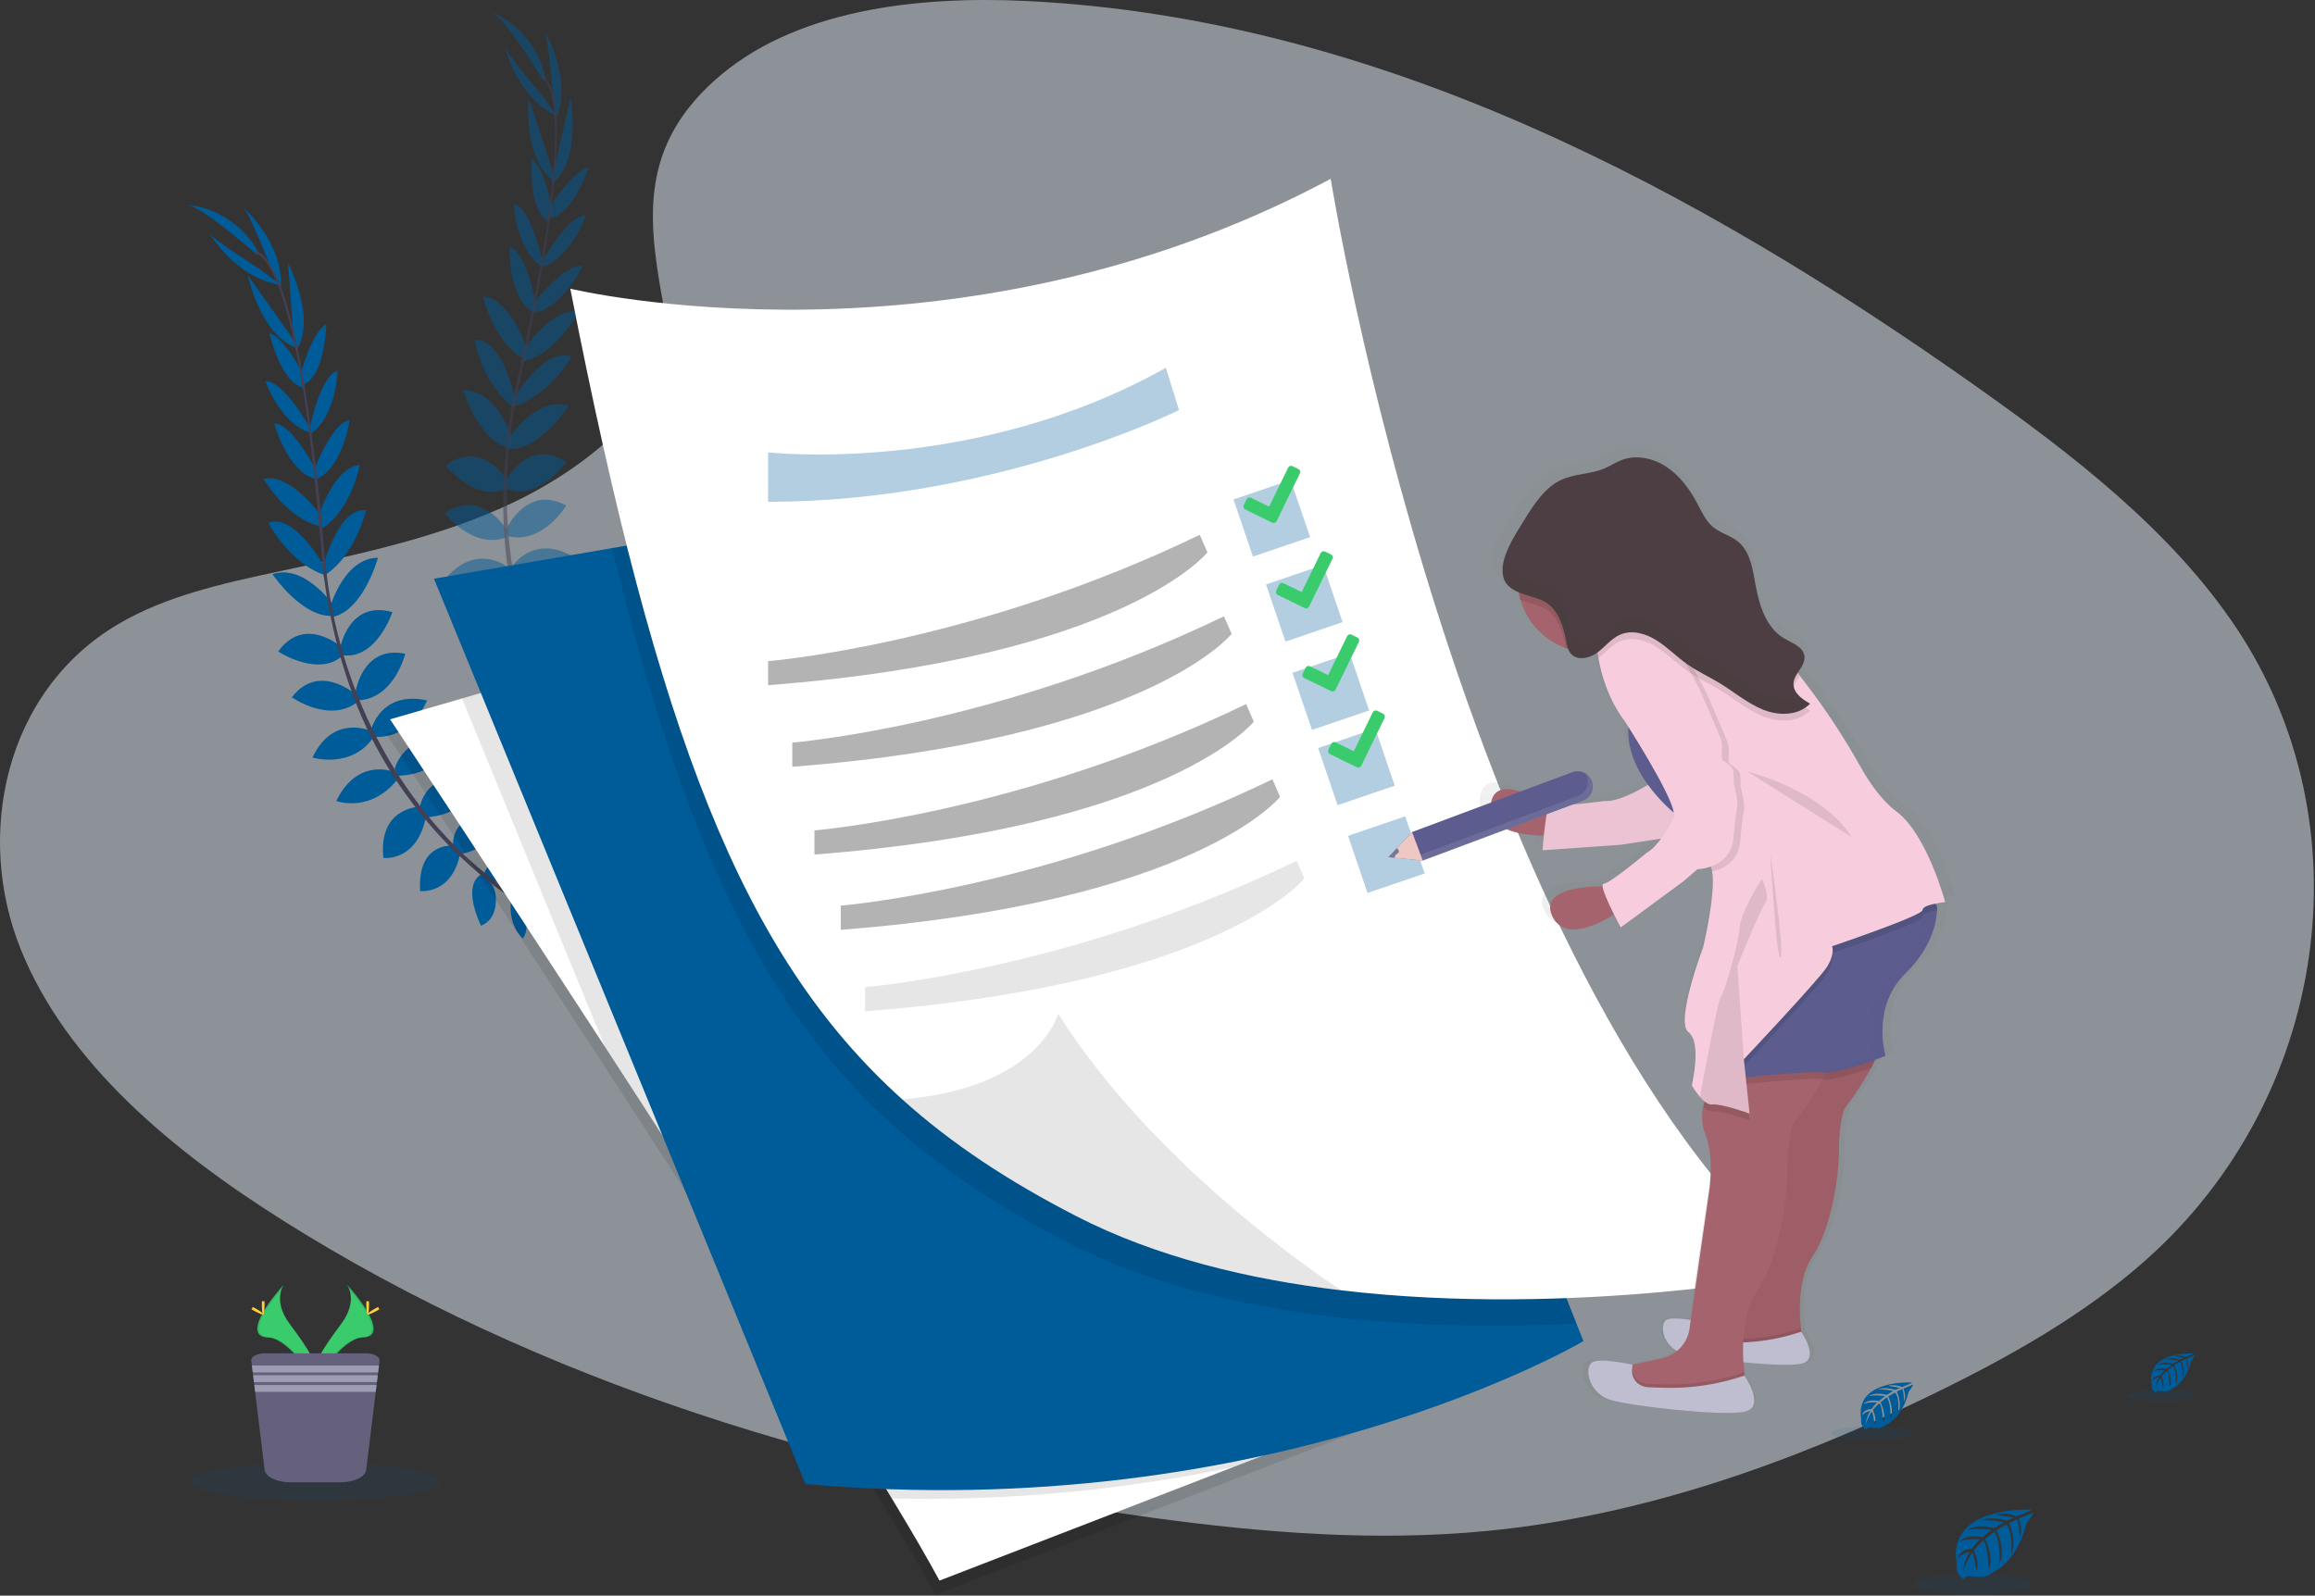 <svg width="1156" height="797" viewBox="0 0 1156 797" fill="none" xmlns="http://www.w3.org/2000/svg">
<rect x="0" y="0" width="1156" height="797" fill="#333333" stroke="none"/>
<g clip-path="url(#clip0)">
<path opacity="0.5" d="M356.76 40.24C395.96 4.93 457.5 -2.26 513.51 0.55C689.44 9.38 848.25 95.14 985.62 192.15C1035.35 227.27 1084.31 265.15 1116.62 313.48C1182.34 411.93 1162.84 548.32 1071.47 629.42C1040.38 657.02 1002.69 678.17 964 696.93C895.21 730.27 821 757.03 742.91 764.65C687.23 770.08 630.91 765.65 575.51 758.09C420.86 736.91 269.06 690.09 141.82 609.95C85.99 574.81 33.39 531.12 10.39 474.24C-12.61 417.36 2.11 345.35 59.09 311.7C82.66 297.78 110.83 291.5 138.42 285.59C179.03 276.91 220.28 268.34 256.93 250.68C294.78 232.44 339.59 197.16 332.1 156.78C324.06 113.49 317.61 75.44 356.76 40.24Z" fill="#E7F2FD"/>
<path d="M256.7 447.81C256.7 447.81 267.07 440.38 277.8 444.97C277.8 444.97 274.8 451.35 261.43 451.27L256.7 447.81Z" fill="#005B99"/>
<path d="M255.41 448.24C255.41 448.24 252.64 460.69 261.08 468.77C261.08 468.77 265.76 463.5 260.44 451.24L255.41 448.24Z" fill="#005B99"/>
<path d="M241.7 436.91C241.7 436.91 242.08 426.4 265.88 428.97C265.88 428.97 266.25 435.73 258.07 439.25C249.89 442.77 245.97 440.24 241.7 436.91Z" fill="#005B99"/>
<path d="M240.23 436.89C240.23 436.89 230.34 440.49 240.12 462.35C240.12 462.35 246.66 460.62 247.49 451.75C248.32 442.88 244.7 439.95 240.23 436.89Z" fill="#005B99"/>
<path d="M226.26 422.54C226.26 422.54 224.26 405.34 248.5 406.18C248.5 406.18 250.81 421.73 230.69 426.52L226.26 422.54Z" fill="#005B99"/>
<path d="M209.53 403.68C209.53 403.68 212.1 384.01 236.53 388.9C236.53 388.9 237.27 405.8 213.69 408.19L209.53 403.68Z" fill="#005B99"/>
<path d="M197.08 383.99C197.08 383.99 201.9 364.7 226.08 369.52C226.08 369.52 221.08 386.87 198.81 387.45L197.08 383.99Z" fill="#005B99"/>
<path d="M185.23 364.76C185.23 364.76 189.9 344.76 213.23 349.84C213.23 349.84 206.23 368.91 186.86 368.07L185.23 364.76Z" fill="#005B99"/>
<path d="M177.36 346.36C177.36 346.36 180.61 322.03 202.36 326.55C202.36 326.55 196.94 348.78 179.06 349.81L177.36 346.36Z" fill="#005B99"/>
<path d="M169.79 324.05C169.79 324.05 173.86 299.5 195.94 305.75C195.94 305.75 188.26 329.1 171.44 327.36L169.79 324.05Z" fill="#005B99"/>
<path d="M164.83 303.24C164.83 303.24 171.83 278.58 188.75 278.59C188.75 278.59 181.6 304.59 166.43 308.07L164.83 303.24Z" fill="#005B99"/>
<path d="M161.41 282.82C161.41 282.82 168.94 253.16 182.76 254.9C182.76 254.9 177.63 277.54 162.07 287.37L161.41 282.82Z" fill="#005B99"/>
<path d="M158.98 258.4C158.98 258.4 166.15 233.66 179.67 232.16C179.67 232.16 175.07 256.41 159.52 264.74L158.98 258.4Z" fill="#005B99"/>
<path d="M156.46 235.68C156.46 235.68 165.64 210.83 174.58 209.93C174.58 209.93 171.11 234.18 157.51 239.66L156.46 235.68Z" fill="#005B99"/>
<path d="M154.53 214.5C154.53 214.5 159.73 187.69 168.59 185.15C168.59 185.15 168.2 206.92 155.5 216.45L154.53 214.5Z" fill="#005B99"/>
<path d="M150.1 186.86C150.1 186.86 155.83 165.44 162.95 161.93C162.95 161.93 162.47 186.93 151.95 191.93L150.1 186.86Z" fill="#005B99"/>
<path d="M146.6 168.72L143.85 131.44C143.85 131.44 158.45 159.1 147.85 175.27L146.6 168.72Z" fill="#005B99"/>
<path d="M134.7 132.02C134.7 132.02 123.91 105.13 121.51 103.7C121.51 103.7 141.31 120.7 140.31 143.48L134.7 132.02Z" fill="#005B99"/>
<path d="M225.6 422.44C225.6 422.44 208.35 420.85 209.8 445.07C209.8 445.07 225.4 447 229.69 426.76L225.6 422.44Z" fill="#005B99"/>
<path d="M208.7 403.06C208.7 403.06 188.88 403.75 191.44 428.5C191.44 428.5 208.19 430.84 212.8 407.59L208.7 403.06Z" fill="#005B99"/>
<path d="M196.95 385.61C196.95 385.61 178.63 377.86 167.95 400.08C167.95 400.08 184.84 406.47 198.67 389.08L196.95 385.61Z" fill="#005B99"/>
<path d="M184.83 364.96C184.83 364.96 166.07 356.68 156.06 378.38C156.06 378.38 175.51 384.25 186.48 368.26L184.83 364.96Z" fill="#005B99"/>
<path d="M177.61 346.87C177.61 346.87 159.23 330.61 145.74 348.29C145.74 348.29 164.39 361.53 178.57 350.61L177.61 346.87Z" fill="#005B99"/>
<path d="M170.77 323.43C170.77 323.43 152.27 306.79 138.92 325.43C138.92 325.43 159.49 338.88 171.55 327.02L170.77 323.43Z" fill="#005B99"/>
<path d="M166.63 302.45C166.63 302.45 152.06 281.35 136.06 286.79C136.06 286.79 151.2 309.15 166.67 307.54L166.63 302.45Z" fill="#005B99"/>
<path d="M161.82 282.67C161.82 282.67 146.91 255.95 134.01 261.18C134.01 261.18 144.79 281.74 162.34 287.23L161.82 282.67Z" fill="#005B99"/>
<path d="M159.87 256.97C159.87 256.97 144.81 236.07 131.58 239.2C131.58 239.2 144.05 260.5 161.49 263.13L159.87 256.97Z" fill="#005B99"/>
<path d="M157.95 235.14C157.95 235.14 146 211.5 137.02 211.63C137.02 211.63 143.23 235.33 157.36 239.21L157.95 235.14Z" fill="#005B99"/>
<path d="M154.95 213.96C154.95 213.96 141.75 190.06 132.53 190.36C132.53 190.36 139.61 210.96 154.62 216.12L154.95 213.96Z" fill="#005B99"/>
<path d="M152.12 188.24C152.12 188.24 142.17 168.42 134.49 166.43C134.49 166.43 140.02 190.83 151.31 193.63L152.12 188.24Z" fill="#005B99"/>
<path d="M145.48 168.06L123.79 137.62C123.79 137.62 130.22 168.24 148.7 173.9L145.48 168.06Z" fill="#005B99"/>
<path d="M130.11 134.71C130.11 134.71 105.7 119.18 104.7 116.55C104.7 116.55 117.7 139.13 140.36 142.33L130.11 134.71Z" fill="#005B99"/>
<path d="M128.4 127.37C128.4 127.37 100.04 102.12 93.06 102.42C93.06 102.42 115.66 102.58 129.06 125.95L128.4 127.37Z" fill="#005B99"/>
<path d="M152 192.24L151 192.41C144.32 152.36 135.91 128.87 127.33 126.25L127.62 125.25C136.7 128.01 145.16 151.16 152 192.24Z" fill="#444053"/>
<path d="M163.25 288.12L161.75 288.3C161.29 284.56 160.89 280.72 160.58 276.9C157.87 243.65 154.47 213.15 150.67 190.33L151.5 189.22C155.31 212.08 159.37 243.48 162.09 276.78C162.4 280.58 162.79 284.39 163.25 288.12Z" fill="#444053"/>
<path d="M285.53 465.89C285.26 465.78 258.3 454.96 229.7 427.78C212.951 411.871 198.83 393.409 187.86 373.08C174.15 347.67 165.18 316.13 161.39 285.31L162.99 285.99C171.49 355.17 204.91 401.41 230.99 426.26C259.31 453.2 285.99 463.91 286.24 464.01L285.53 465.89Z" fill="#444053"/>
<g opacity="0.7">
<path opacity="0.7" d="M298.54 384.45C298.54 384.45 310.65 380.45 319.54 388.02C319.54 388.02 314.77 393.22 302.03 389.16L298.54 384.45Z" fill="#005B99"/>
<path opacity="0.7" d="M297.18 384.47C297.18 384.47 290.84 395.54 296.49 405.75C296.49 405.75 302.49 402.12 301.1 388.83L297.18 384.47Z" fill="#005B99"/>
<path opacity="0.7" d="M287.45 369.58C287.45 369.58 290.95 359.66 312.9 369.19C312.9 369.19 311.25 375.76 302.38 376.68C293.51 377.6 290.55 374.01 287.45 369.58Z" fill="#005B99"/>
<path opacity="0.7" d="M286.06 369.13C286.06 369.13 275.56 369.63 278.38 393.4C278.38 393.4 285.15 393.7 288.58 385.47C292.01 377.24 289.42 373.37 286.06 369.13Z" fill="#005B99"/>
<path opacity="0.7" d="M277 351.24C277 351.24 280.19 334.24 303.09 342.24C303.09 342.24 300.68 357.77 280.04 356.36L277 351.24Z" fill="#005B99"/>
<path opacity="0.7" d="M266.64 328.24C266.64 328.24 274.94 310.24 296.78 322.16C296.78 322.16 292.46 338.51 269.23 333.78L266.64 328.24Z" fill="#005B99"/>
<path opacity="0.7" d="M260.6 305.79C260.6 305.79 270.95 288.79 292.6 300.6C292.6 300.6 282.6 315.66 261.23 309.6L260.6 305.79Z" fill="#005B99"/>
<path opacity="0.7" d="M255.01 283.9C255.01 283.9 265.41 266.22 286.2 277.99C286.2 277.99 273.85 294.11 255.61 287.55L255.01 283.9Z" fill="#005B99"/>
<path opacity="0.7" d="M252.97 263.99C252.97 263.99 263.31 241.73 282.75 252.53C282.75 252.53 270.96 272.13 253.59 267.8L252.97 263.99Z" fill="#005B99"/>
<path opacity="0.7" d="M252.39 240.44C252.39 240.44 263.58 218.21 282.79 230.75C282.79 230.75 268.52 250.75 252.98 244.09L252.39 240.44Z" fill="#005B99"/>
<path opacity="0.7" d="M253.86 219.07C253.86 219.07 267.86 197.61 284.02 202.65C284.02 202.65 269.45 225.38 253.94 224.16L253.86 219.07Z" fill="#005B99"/>
<path opacity="0.7" d="M256.7 198.58C256.7 198.58 272.7 172.51 285.39 178.28C285.39 178.28 273.75 198.37 255.98 203.12L256.7 198.58Z" fill="#005B99"/>
<path opacity="0.7" d="M261.59 174.55C261.59 174.55 275.81 153.06 289.15 155.65C289.15 155.65 277.55 177.44 260.23 180.76L261.59 174.55Z" fill="#005B99"/>
<path opacity="0.7" d="M265.96 152.1C265.96 152.1 282.11 131.1 290.91 132.92C290.91 132.92 280.38 155.04 265.77 156.21L265.96 152.1Z" fill="#005B99"/>
<path opacity="0.7" d="M270.41 131.31C270.41 131.31 283.35 107.31 292.57 107.47C292.57 107.47 285.71 128.14 270.76 133.47L270.41 131.31Z" fill="#005B99"/>
<path opacity="0.7" d="M274.4 103.6C274.4 103.6 286.25 84.86 294.09 83.6C294.09 83.6 286.19 107.34 274.67 109.01L274.4 103.6Z" fill="#005B99"/>
<path opacity="0.7" d="M276.46 85.24L284.93 48.82C284.93 48.82 290.64 79.57 275.7 91.82L276.46 85.24Z" fill="#005B99"/>
<path opacity="0.7" d="M276.04 46.67C276.04 46.67 273.73 17.79 271.87 15.67C271.87 15.67 285.73 37.75 277.99 59.25L276.04 46.67Z" fill="#005B99"/>
<path opacity="0.7" d="M276.39 350.97C276.39 350.97 260.39 344.33 254.58 367.89C254.58 367.89 268.89 374.37 279.01 356.32L276.39 350.97Z" fill="#005B99"/>
<path opacity="0.7" d="M266.02 327.44C266.02 327.44 246.89 322.21 241.97 346.6C241.97 346.6 257.27 353.82 268.59 332.99L266.02 327.44Z" fill="#005B99"/>
<path opacity="0.7" d="M260 307.29C260 307.29 244.82 294.44 228 312.48C228 312.48 242.22 323.61 260.61 311.1L260 307.29Z" fill="#005B99"/>
<path opacity="0.7" d="M254.58 283.97C254.58 283.97 239.12 270.49 223.12 288.22C223.12 288.22 239.94 299.62 255.17 287.62L254.58 283.97Z" fill="#005B99"/>
<path opacity="0.7" d="M253.07 264.56C253.07 264.56 240.35 243.56 222.21 256.42C222.21 256.42 236.08 274.62 252.87 268.42L253.07 264.56Z" fill="#005B99"/>
<path opacity="0.7" d="M253.51 240.14C253.51 240.14 240.79 218.75 222.51 232.59C222.51 232.59 238.15 251.59 253.18 243.82L253.51 240.14Z" fill="#005B99"/>
<path opacity="0.7" d="M255.79 218.87C255.79 218.87 248.16 194.4 231.27 194.87C231.27 194.87 239.07 220.73 254.32 223.79L255.79 218.87Z" fill="#005B99"/>
<path opacity="0.7" d="M257.08 198.56C257.08 198.56 250.8 168.61 236.93 169.77C236.93 169.77 241.11 192.61 256.23 203.08L257.08 198.56Z" fill="#005B99"/>
<path opacity="0.7" d="M262.88 173.45C262.88 173.45 254.72 149.01 241.15 148.06C241.15 148.06 246.72 172.11 262.59 179.81L262.88 173.45Z" fill="#005B99"/>
<path opacity="0.7" d="M267.54 152.03C267.54 152.03 263.16 125.91 254.54 123.36C254.54 123.36 253.43 147.83 265.76 155.75L267.54 152.03Z" fill="#005B99"/>
<path opacity="0.7" d="M270.97 130.92C270.97 130.92 265.48 104.17 256.59 101.72C256.59 101.72 257.22 123.49 270.02 132.88L270.97 130.92Z" fill="#005B99"/>
<path opacity="0.7" d="M275.91 105.56C275.91 105.56 272.31 83.68 265.57 79.49C265.57 79.49 263.57 104.43 273.57 110.49L275.91 105.56Z" fill="#005B99"/>
<path opacity="0.7" d="M275.59 84.24L263.93 48.72C263.93 48.72 260.93 79.86 276.93 90.77L275.59 84.24Z" fill="#005B99"/>
<path opacity="0.7" d="M270.84 47.87C270.84 47.87 252.11 25.76 251.97 22.97C251.97 22.97 257.7 48.4 278.34 58.19L270.84 47.87Z" fill="#005B99"/>
<path opacity="0.7" d="M271.39 40.36C271.39 40.36 251.82 7.81 245.07 6.01C245.07 6.01 266.59 12.9 272.39 39.17L271.39 40.36Z" fill="#005B99"/>
<path opacity="0.7" d="M274.63 109.24L273.63 109.1C279.16 68.89 278.13 43.95 270.71 38.9L271.28 38.07C279.15 43.44 280.3 68.05 274.63 109.24Z" fill="#444053"/>
<path opacity="0.7" d="M256.83 204.24L255.34 203.97C256.02 200.26 256.78 196.48 257.62 192.73C264.93 160.18 270.76 130.06 273.91 107.14L275.04 106.32C271.88 129.32 266.41 160.47 259.1 193.07C258.26 196.74 257.5 200.5 256.83 204.24Z" fill="#444053"/>
<path opacity="0.7" d="M320.7 410.29C320.48 410.11 297.96 391.76 278.7 357.29C267.444 337.12 259.458 315.292 255.04 292.62C249.51 264.28 250.32 231.5 255.88 200.95L257.2 202.07C244.75 270.65 262.9 324.75 280.44 356.24C299.44 390.38 321.72 408.54 321.95 408.72L320.7 410.29Z" fill="#444053"/>
</g>
<path d="M1014.35 754.11C1014.35 754.11 972.07 751.56 977.06 781.19C977.06 781.19 976.06 786.42 980.81 788.8C980.81 788.8 980.89 786.6 985.15 787.35C986.666 787.605 988.207 787.679 989.74 787.57C991.815 787.425 993.787 786.611 995.36 785.25C995.36 785.25 1007.24 780.34 1011.86 760.92C1011.86 760.92 1015.28 756.68 1015.15 755.59L1008.01 758.59C1008.01 758.59 1010.45 763.74 1008.53 768.01C1008.53 768.01 1008.3 758.78 1006.93 759.01C1006.65 759.06 1003.22 760.8 1003.22 760.8C1003.22 760.8 1007.42 769.8 1004.22 776.28C1004.22 776.28 1005.42 765.23 1001.88 761.44L996.88 764.38C996.88 764.38 1001.78 773.64 998.46 781.19C998.46 781.19 999.31 769.6 995.82 765.09L991.27 768.64C991.27 768.64 995.88 777.77 993.07 784.03C993.07 784.03 992.7 770.54 990.29 769.52C990.29 769.52 986.29 773.03 985.7 774.52C985.7 774.52 988.85 781.14 986.9 784.64C986.9 784.64 985.7 775.64 984.71 775.64C984.71 775.64 980.71 781.59 980.33 785.64C980.33 785.64 980.5 779.57 983.75 775.04C981.463 775.47 979.352 776.562 977.68 778.18C977.68 778.18 978.3 773.97 984.68 773.6C984.68 773.6 987.96 769.09 988.84 768.81C988.84 768.81 982.43 768.28 978.55 770C978.55 770 981.97 766 990.01 767.83L994.5 764.16C994.5 764.16 986.07 763.01 982.5 764.28C982.5 764.28 986.61 760.77 995.71 763.33L1000.6 760.41C1000.6 760.41 993.42 758.86 989.14 759.41C989.14 759.41 993.66 756.97 1002.04 759.61L1005.54 758.04C1005.54 758.04 1000.27 757.04 998.73 756.84C997.19 756.64 997.11 756.25 997.11 756.25C1000.44 755.694 1003.86 756.075 1006.99 757.35C1006.99 757.35 1014.48 754.58 1014.35 754.11Z" fill="#005B99"/>
<path opacity="0.1" d="M985.23 796.44C1001.75 796.44 1015.15 794.175 1015.15 791.38C1015.15 788.585 1001.75 786.32 985.23 786.32C968.706 786.32 955.31 788.585 955.31 791.38C955.31 794.175 968.706 796.44 985.23 796.44Z" fill="#005B99"/>
<path d="M1095.45 676.04C1095.45 676.04 1071.62 674.61 1074.45 691.31C1074.3 692.156 1074.43 693.027 1074.81 693.797C1075.19 694.568 1075.8 695.199 1076.56 695.6C1076.56 695.6 1076.61 694.36 1079.01 694.78C1079.86 694.929 1080.73 694.973 1081.6 694.91C1082.77 694.831 1083.88 694.371 1084.76 693.6C1084.76 693.6 1091.46 690.83 1094.07 679.88C1094.07 679.88 1096 677.49 1095.92 676.88L1091.92 678.6C1091.92 678.6 1093.29 681.5 1092.21 683.91C1092.21 683.91 1092.08 678.7 1091.31 678.83C1091.15 678.83 1089.22 679.83 1089.22 679.83C1089.22 679.83 1091.58 684.89 1089.8 688.56C1089.8 688.56 1090.48 682.33 1088.48 680.2L1085.65 681.85C1085.65 681.85 1088.41 687.07 1086.54 691.33C1086.54 691.33 1087.02 684.8 1085.05 682.25L1082.49 684.25C1082.49 684.25 1085.08 689.4 1083.49 692.93C1083.49 692.93 1083.28 685.33 1081.92 684.75C1080.95 685.574 1080.08 686.51 1079.33 687.54C1079.33 687.54 1081.11 691.28 1080.01 693.25C1080.01 693.25 1079.33 688.18 1078.78 688.16C1078.78 688.16 1076.54 691.52 1076.31 693.82C1076.42 691.686 1077.08 689.617 1078.24 687.82C1076.95 688.063 1075.76 688.678 1074.81 689.59C1074.81 689.59 1075.16 687.22 1078.81 687.01C1078.81 687.01 1080.66 684.46 1081.15 684.31C1081.15 684.31 1077.54 684.01 1075.35 684.98C1075.35 684.98 1077.28 682.74 1081.81 683.75L1084.35 681.69C1084.35 681.69 1079.59 681.04 1077.58 681.76C1077.58 681.76 1079.9 679.76 1085.03 681.22L1087.79 679.57C1085.67 679.105 1083.49 678.917 1081.32 679.01C1081.32 679.01 1083.87 677.64 1088.59 679.13L1090.59 678.24C1090.59 678.24 1087.59 677.66 1086.75 677.57C1085.91 677.48 1085.83 677.23 1085.83 677.23C1087.71 676.917 1089.64 677.132 1091.41 677.85C1091.41 677.85 1095.52 676.31 1095.45 676.04Z" fill="#005B99"/>
<path opacity="0.1" d="M1079.04 699.91C1088.36 699.91 1095.91 698.634 1095.91 697.06C1095.91 695.486 1088.36 694.21 1079.04 694.21C1069.72 694.21 1062.17 695.486 1062.17 697.06C1062.17 698.634 1069.72 699.91 1079.04 699.91Z" fill="#005B99"/>
<path d="M954.76 690.54C954.76 690.54 925.98 688.8 929.38 708.97C929.203 709.992 929.355 711.044 929.813 711.974C930.271 712.905 931.012 713.667 931.93 714.15C931.93 714.15 931.93 712.66 934.88 713.15C935.914 713.323 936.964 713.376 938.01 713.31C939.42 713.207 940.759 712.653 941.83 711.73C941.83 711.73 949.92 708.39 953.07 695.16C953.07 695.16 955.4 692.28 955.3 691.54L950.45 693.61C950.45 693.61 952.11 697.12 950.8 700.03C950.8 700.03 950.65 693.74 949.71 693.89C949.52 693.89 947.19 695.1 947.19 695.1C947.19 695.1 950.04 701.21 947.89 705.64C947.89 705.64 948.71 698.12 946.3 695.54L942.88 697.54C942.88 697.54 946.21 703.84 943.95 708.99C943.95 708.99 944.53 701.1 942.16 697.99L939.06 700.4C939.06 700.4 942.2 706.61 940.29 710.88C940.29 710.88 940.04 701.7 938.39 701C938.39 701 935.68 703.39 935.27 704.37C935.27 704.37 937.41 708.88 936.08 711.26C936.08 711.26 935.27 705.15 934.6 705.12C934.6 705.12 931.9 709.17 931.6 711.95C931.735 709.382 932.538 706.893 933.93 704.73C932.374 705.026 930.939 705.77 929.8 706.87C929.8 706.87 930.22 704 934.6 703.75C934.6 703.75 936.83 700.68 937.43 700.49C937.43 700.49 933.07 700.13 930.43 701.3C930.43 701.3 932.75 698.59 938.22 699.82L941.28 697.33C941.28 697.33 935.55 696.54 933.11 697.41C933.11 697.41 935.91 695.02 942.11 696.76L945.44 694.76C945.44 694.76 940.55 693.7 937.63 694.08C937.63 694.08 940.71 692.43 946.41 694.22L948.8 693.24C948.8 693.24 945.22 692.54 944.17 692.43C943.12 692.32 943.07 692.03 943.07 692.03C945.34 691.652 947.669 691.912 949.8 692.78C949.8 692.78 954.85 690.86 954.76 690.54Z" fill="#005B99"/>
<path opacity="0.1" d="M934.94 719.35C946.19 719.35 955.31 717.81 955.31 715.91C955.31 714.01 946.19 712.47 934.94 712.47C923.69 712.47 914.57 714.01 914.57 715.91C914.57 717.81 923.69 719.35 934.94 719.35Z" fill="#005B99"/>
<path opacity="0.1" d="M714.07 701L613.76 739.81L467.14 796.48C461.61 786.21 453.45 772.16 443.35 755.48C408.63 697.93 351.17 608.42 300.03 529.76C242.39 441.13 192.79 366.29 192.79 366.29L228.7 355.88L522.02 270.81L714.07 701Z" fill="black"/>
<path d="M716.07 694L615.76 732.81L469.14 789.48C463.61 779.21 455.45 765.16 445.35 748.48C410.63 690.93 353.17 601.42 302.03 522.76C244.39 434.13 194.79 359.29 194.79 359.29L230.7 348.88L524.02 263.81L716.07 694Z" fill="white"/>
<path opacity="0.1" d="M716.07 694L615.76 732.81C559.735 744.48 502.564 749.737 445.35 748.48C410.63 690.93 353.17 601.42 302.03 522.76L230.7 348.88L524.02 263.81L716.07 694Z" fill="black"/>
<path d="M790.7 669.86C790.7 669.86 634.86 762.04 402.2 741.24L216.7 289.05L305.59 273.78L612.87 221.01L787.22 661.12L790.7 669.86Z" fill="#005B99"/>
<path opacity="0.1" d="M787.22 661.12C750.52 662.92 708.08 662.75 665.36 657.66C619.14 652.24 572.7 641.02 532.8 620.48C499.48 603.31 470.99 584.66 446.14 562.27C381.53 504.15 341.54 421.01 305.63 273.78L612.91 221.01L787.22 661.12Z" fill="black"/>
<path d="M901.53 635.84C901.53 635.84 786.61 658.36 669.75 644.49C623.53 639.04 577.04 627.85 537.19 607.31C503.87 590.14 475.38 571.49 450.53 549.1C370.53 477.1 328.32 366.88 284.78 144.19C284.78 144.19 475.78 190.28 664.49 89.32C664.49 89.32 728.14 486.59 901.53 635.84Z" fill="white"/>
<path opacity="0.1" d="M669.75 644.49C623.53 639.04 577.04 627.85 537.19 607.31C503.87 590.14 475.38 571.49 450.53 549.1C518.62 543.57 528.41 506.34 528.41 506.34C578.89 586.46 669.75 644.49 669.75 644.49Z" fill="black"/>
<path opacity="0.3" d="M383.55 225.95C383.55 225.95 486.15 237.66 582.18 183.7L588.76 204.83C588.76 204.83 496.89 250.64 383.55 250.64V225.95Z" fill="#005B99"/>
<path opacity="0.3" d="M383.55 330.24C383.55 330.24 485.55 322.01 599.1 267.13L602.94 275.91C602.94 275.91 561.15 328.5 383.55 342.24V330.24Z" fill="black"/>
<path opacity="0.3" d="M395.64 370.92C395.64 370.92 497.64 362.69 611.19 307.82L615.03 316.6C615.03 316.6 573.25 369.24 395.64 382.99V370.92Z" fill="black"/>
<path opacity="0.3" d="M406.7 414.77C406.7 414.77 508.7 406.54 622.25 351.67L626.09 360.45C626.09 360.45 584.25 413.06 406.7 426.84V414.77Z" fill="black"/>
<path opacity="0.3" d="M419.83 452.35C419.83 452.35 521.83 444.12 635.38 389.25L639.22 398.03C639.22 398.03 597.44 450.65 419.83 464.43V452.35Z" fill="black"/>
<path opacity="0.1" d="M431.93 493.07C431.93 493.07 533.93 484.84 647.48 429.97L651.32 438.75C651.32 438.75 609.53 491.37 431.93 505.14V493.07Z" fill="black"/>
<path opacity="0.3" d="M644.49 239.746L615.949 249.463L625.665 278.004L654.207 268.288L644.49 239.746Z" fill="#005B99"/>
<path opacity="0.3" d="M660.727 282.207L632.186 291.924L641.902 320.465L670.444 310.749L660.727 282.207Z" fill="#005B99"/>
<path opacity="0.3" d="M686.757 363.907L658.216 373.623L667.932 402.165L696.473 392.448L686.757 363.907Z" fill="#005B99"/>
<path opacity="0.3" d="M701.692 407.756L673.15 417.472L682.867 446.014L711.408 436.297L701.692 407.756Z" fill="#005B99"/>
<path opacity="0.3" d="M673.966 326.317L645.425 336.034L655.141 364.575L683.682 354.859L673.966 326.317Z" fill="#005B99"/>
<path d="M972.4 449.57L971.33 448.57C974.09 448.01 976.69 447.76 976.69 447.76C976.69 447.76 967.22 413.5 951.25 402.07C943.35 396.42 936.77 387.01 932.12 378.94C923.644 364.348 914.122 350.388 903.63 337.17L900.75 333.54L899.51 331.96C901.24 329.34 903.36 326.85 903.12 323.81C903.115 323.79 903.115 323.77 903.12 323.75C903.13 323.59 903.13 323.43 903.12 323.27C903.091 322.894 903.024 322.522 902.92 322.16L902.81 322.33C901.46 318.41 896.27 316.68 892.42 314.52C883.42 309.45 879.57 298.37 877.65 288.07C876.15 280.07 874.91 271.07 868.65 265.92C864.65 262.61 859.21 261.52 855.18 258.23C851.36 255.11 849.23 250.38 846.83 246.03C842.83 238.78 837.55 232.03 830.58 227.7C823.61 223.37 814.76 221.7 807.11 224.6C804.18 225.72 801.52 227.46 798.62 228.67C791.42 231.67 783.17 231.27 776.04 234.44C767.26 238.34 761.55 246.96 756.33 255.14C753.63 259.37 749.39 265.56 746.98 271.79C746.98 271.57 746.98 271.36 746.98 271.14C745.824 273.885 745.193 276.822 745.12 279.8C745.073 281.067 745.211 282.333 745.53 283.56C746.61 287.56 749.83 289.77 753.65 291.31C753.871 292.582 754.165 293.841 754.53 295.08C756.259 300.77 759.334 305.959 763.494 310.208C767.655 314.458 772.778 317.641 778.43 319.49C778.76 319.61 779.1 319.69 779.43 319.79C779.708 320.582 780.11 321.324 780.62 321.99C783.81 325.99 790.21 324.85 794.37 321.94C794.54 321.83 794.7 321.69 794.86 321.57C794.888 322.136 794.948 322.701 795.04 323.26C795.13 323.74 795.2 324.26 795.3 324.69C799.05 344.9 808.65 355.81 808.65 355.81C808.65 355.81 809.54 357.15 810.99 359.37C810.23 370.52 815.32 380.68 821.2 388.53C816.13 391.46 805.2 397.2 798.44 396.72C798.44 396.72 773.6 399.93 770.72 398.32C770.32 398.1 769.94 398.4 769.58 399.08C762.74 394.91 740.87 382.89 739 398.32C737.31 412.32 757.24 414.11 766.73 414.18C766.3 418.28 766.06 421.56 766.06 421.56L806.87 418.77L828.12 415.64C825.77 418.75 823.12 421.52 820.53 422.87C820.53 422.87 801.32 438.42 798 438.56C797.53 438.56 797.38 439.03 797.45 439.78C789.37 439.78 764.24 440.95 771.21 454.95C777.54 467.64 795.36 458.86 803.42 454.01C805.32 457.7 806.94 460.59 806.94 460.59L839.87 437.14L847 431.14C849.417 431.024 851.804 430.562 854.09 429.77C854.09 429.86 854.16 429.95 854.19 430.03C854.445 430.766 854.635 431.522 854.76 432.29C856.76 443.78 850.04 470.58 850.04 470.58C850.04 470.58 835.26 508.27 842.36 513.41C849.46 518.55 844.21 540.24 844.21 540.24C845.449 542.325 846.875 544.293 848.47 546.12C849.222 546.988 850.056 547.782 850.96 548.49C850.63 549.389 850.356 550.307 850.14 551.24C849.055 555.861 849.465 560.707 851.31 565.08C856.19 576.92 853.22 594.08 853.22 594.08L843.64 658.8C839.04 658.1 833.1 657.52 830.89 658.8C827.5 660.71 828.61 670.34 836.48 674.48C834.091 676.309 831.324 677.584 828.38 678.21C821.38 679.81 816.46 680.83 813.22 681.45C813.01 681.45 796.42 677.79 792.16 680.21C787.9 682.63 789.95 696.05 802.07 699.34C813.93 702.55 858.16 707.26 870.9 705.34L871.71 705.2C882.54 703.06 873.03 688.83 871.83 687.1C871.75 686.52 871.68 685.91 871.6 685.25C871.43 683.77 871.28 682.07 871.17 680.25C883.25 681.36 895.17 681.9 900.64 681.08C900.9 681.08 901.14 681 901.36 680.95C910.95 679.05 902.55 666.47 901.47 664.95C901.423 664.563 901.373 664.153 901.32 663.72V663.61C901.32 663.32 901.25 663.01 901.22 662.71C901.19 662.41 901.22 662.2 901.14 661.93C901.06 661.66 901.14 661.45 901.07 661.2C901.03 660.707 900.99 660.197 900.95 659.67C900.95 659.46 900.95 659.24 900.95 659.02C900.95 658.62 900.9 658.22 900.88 657.81C900.88 657.59 900.88 657.37 900.88 657.14C900.88 656.54 900.88 655.92 900.82 655.3C900.82 655.13 900.82 654.96 900.82 654.79C900.82 654.29 900.82 653.79 900.82 653.27C900.82 653.03 900.82 652.79 900.82 652.54C900.82 652.01 900.82 651.48 900.82 650.94C900.82 650.76 900.82 650.59 900.82 650.41C900.82 649.74 900.88 649.05 900.92 648.36L900.98 647.62C900.98 647.11 901.06 646.62 901.11 646.1C901.11 645.85 901.11 645.6 901.19 645.35C901.27 644.65 901.36 643.95 901.46 643.24C901.46 643.03 901.53 642.82 901.56 642.61C901.65 642.08 901.74 641.54 901.84 641C901.84 640.74 901.94 640.47 902 640.2C902.12 639.62 902.25 639.04 902.39 638.46C902.39 638.3 902.46 638.14 902.5 637.98C902.68 637.28 902.88 636.59 903.09 635.9C903.16 635.66 903.24 635.42 903.32 635.18C903.49 634.66 903.67 634.18 903.86 633.64L904.1 633C904.37 632.32 904.66 631.65 904.96 631C905.04 630.83 905.13 630.66 905.22 630.49C905.47 629.97 905.74 629.49 906.02 628.95L906.36 628.36C906.74 627.72 907.13 627.08 907.56 626.47C918.56 610.79 921.46 580.55 921.19 573.97C920.92 567.39 922.5 553.74 924.47 551.72C925.79 550.37 933.47 539.72 938.06 531.62C938.89 530.14 939.61 528.75 940.18 527.51C943.44 526.38 945.6 525.51 945.6 525.51C944.451 521.312 943.899 516.972 943.96 512.62C944.04 504.11 946.38 492.9 956.04 483.8C970.3 470.36 972.29 457.04 972.48 451.92C972.48 451.56 972.48 451.24 972.48 450.97C972.45 450.03 972.4 449.57 972.4 449.57Z" fill="url(#paint0_linear)"/>
<path d="M934.4 533.44C930.53 540.355 926.186 546.994 921.4 553.31C919.52 555.31 918.01 568.82 918.27 575.31C918.53 581.8 915.78 611.72 905.27 627.22C894.76 642.72 900.16 669.51 900.16 669.51L883.39 675.39H863.24L849.36 671.24L845.7 661.14C845.7 661.14 850.58 660.39 862.7 657.51C866.062 656.825 869.108 655.061 871.373 652.484C873.639 649.908 875.001 646.662 875.25 643.24L883.76 583.81C883.76 583.81 886.27 568.81 882.13 558.43C880.964 555.509 880.48 552.359 880.716 549.223C880.952 546.086 881.9 543.044 883.49 540.33L883.76 539.91C883.76 539.91 896.89 529.54 910.27 523.05C922.12 517.33 934.14 514.61 937.55 524.76C937.99 526.07 936.55 529.44 934.4 533.44Z" fill="#A5636D"/>
<path opacity="0.05" d="M934.4 533.44C930.53 540.355 926.186 546.994 921.4 553.31C919.52 555.31 918.01 568.82 918.27 575.31C918.53 581.8 915.78 611.72 905.27 627.22C897.87 638.15 898.36 654.67 899.27 663.48C899.66 667.17 900.14 669.48 900.14 669.48L883.37 675.36H863.24L849.36 671.24L845.7 661.14C845.7 661.14 846.92 660.95 849.7 660.41C852.48 659.87 856.7 658.95 862.76 657.51C866.111 656.814 869.143 655.044 871.397 652.469C873.651 649.894 875.004 646.653 875.25 643.24L883.76 583.81C883.76 583.81 886.27 568.81 882.13 558.43C880.964 555.509 880.48 552.359 880.716 549.223C880.952 546.086 881.9 543.044 883.49 540.33L883.76 539.91C883.76 539.91 896.89 529.54 910.27 523.05C922.12 517.33 934.14 514.61 937.55 524.76C937.99 526.07 936.55 529.44 934.4 533.44Z" fill="black"/>
<path opacity="0.1" d="M900.16 669.52L883.39 675.4H863.24L849.36 671.24L845.7 661.14C845.7 661.14 846.92 660.95 849.7 660.41C849.504 662.245 849.986 664.089 851.057 665.592C852.127 667.096 853.712 668.155 855.51 668.57L863.39 668.84C864.5 668.84 865.62 668.9 866.72 668.9C877.804 668.906 888.813 667.078 899.3 663.49C899.7 667.18 900.16 669.52 900.16 669.52Z" fill="black"/>
<path d="M863.38 670.54L855.49 670.27C855.49 670.27 848.13 668.71 849.93 660.36C849.93 660.36 835.73 657.14 832.1 659.27C828.47 661.4 830.22 673.15 840.48 676.03C850.48 678.84 887.94 682.97 898.71 681.28L899.4 681.16C909.16 679.16 899.4 665.16 899.4 665.16C887.819 669.124 875.614 670.947 863.38 670.54Z" fill="#BEBED0"/>
<path d="M911.97 535.74C911.44 536.8 910.87 537.9 910.22 539.05C905.27 548.05 897.33 559.38 895.94 560.85C893.82 563.11 892.13 578.35 892.4 585.71C892.67 593.07 889.59 626.79 877.73 644.29C871.66 653.29 870.29 665.54 870.39 675.4C870.42 678.741 870.617 682.079 870.98 685.4C871.42 689.47 871.98 692.01 871.98 692.01L853.06 698.64H830.29L814.62 693.98L810.52 682.54C810.52 682.54 811.89 682.32 814.97 681.71C818.05 681.1 822.85 680.08 829.71 678.46C833.495 677.677 836.922 675.682 839.472 672.777C842.021 669.872 843.555 666.215 843.84 662.36L853.43 595.29C853.43 595.29 856.26 578.34 851.6 566.64C849.841 562.297 849.45 557.521 850.48 552.95C851.038 550.382 852.054 547.937 853.48 545.73C853.48 545.73 857.14 542.85 862.66 539.04C865.1 537.36 867.93 535.5 870.97 533.62C884.33 525.35 901.9 516.91 910.32 523.06C912.177 524.461 913.537 526.42 914.2 528.65C914.54 529.81 913.59 532.44 911.97 535.74Z" fill="#A5636D"/>
<path opacity="0.1" d="M871.93 692.02L853.01 698.65H830.29L814.62 693.99L810.52 682.55C810.52 682.55 811.89 682.33 814.97 681.72C814.773 683.075 814.913 684.459 815.377 685.747C815.841 687.036 816.615 688.191 817.63 689.11C819.207 690.45 821.201 691.2 823.27 691.23L830.44 691.46C831.69 691.46 832.95 691.53 834.2 691.53C846.713 691.527 859.14 689.459 870.98 685.41C871.42 689.48 871.93 692.02 871.93 692.02Z" fill="black"/>
<path d="M830.43 693.16L823.27 692.92C821.199 692.885 819.203 692.136 817.62 690.8C815.8 689.18 814.23 686.38 815.25 681.67C815.25 681.67 799.25 678.04 795.12 680.44C790.99 682.84 793.01 696.11 804.58 699.36C815.91 702.53 858.15 707.19 870.31 705.29L871.08 705.15C882.08 702.89 871.08 687.07 871.08 687.07C858.014 691.558 844.238 693.622 830.43 693.16Z" fill="#BEBED0"/>
<path opacity="0.1" d="M934.4 533.44C927.55 535.83 917.49 539 911.97 539.13C911.399 539.152 910.827 539.125 910.26 539.05C906.4 538.52 894.47 539.37 883.53 540.35C879.14 540.74 874.92 541.15 871.43 541.51C866.23 542.05 862.65 542.44 862.65 542.44V539.05C865.09 537.37 867.92 535.51 870.96 533.63C884.32 525.36 901.89 516.92 910.31 523.07C922.16 517.35 934.18 514.63 937.59 524.78C937.99 526.07 936.55 529.44 934.4 533.44Z" fill="black"/>
<path d="M967.27 454.57C967.08 459.64 965.18 472.8 951.56 486.1C934.2 503.05 941.56 527.39 941.56 527.39C941.56 527.39 920.86 535.52 911.93 535.74C911.359 535.762 910.787 535.735 910.22 535.66C904.86 534.91 883.58 536.88 871.35 538.12C866.15 538.66 862.57 539.05 862.57 539.05V467.05L958.5 443.76L967.19 452.41C967.265 453.127 967.292 453.849 967.27 454.57Z" fill="#5C5C8E"/>
<g opacity="0.1">
<path opacity="0.1" d="M864.19 538.16L862.61 538.33V539.09C862.61 539.09 866.19 538.7 871.39 538.16C880.17 537.27 893.58 536.02 902.45 535.65C896.31 535.09 876.03 536.96 864.19 538.16Z" fill="black"/>
<path opacity="0.1" d="M967.23 452.45L958.54 443.79L952.75 445.24L960.03 452.49C960.079 453.212 960.079 453.938 960.03 454.66C959.84 459.72 957.94 472.89 944.32 486.19C926.96 503.13 934.32 527.48 934.32 527.48C934.32 527.48 917.19 534.2 907.38 535.59C908.315 535.587 909.25 535.637 910.18 535.74C910.746 535.819 911.318 535.849 911.89 535.83C920.82 535.61 941.52 527.48 941.52 527.48C941.52 527.48 934.12 503.13 951.52 486.19C965.14 472.89 967.04 459.72 967.23 454.66C967.281 453.924 967.281 453.186 967.23 452.45Z" fill="black"/>
</g>
<path d="M775.57 403.71C775.57 403.71 746.57 383.59 744.44 401.71C742.31 419.83 775.57 417.24 775.57 417.24V403.71Z" fill="#A5636D"/>
<path d="M825.57 390.37C825.57 390.37 809.88 400.75 801.2 400.11C801.2 400.11 777.48 403.29 774.72 401.7C771.96 400.11 770.28 424.7 770.28 424.7L809.28 421.95L834.28 418.13C834.28 418.13 846.78 410.51 846.78 403.94C846.78 397.37 825.57 390.37 825.57 390.37Z" fill="#F7CDDD"/>
<path opacity="0.05" d="M825.57 390.37C825.57 390.37 809.88 400.75 801.2 400.11C801.2 400.11 777.48 403.29 774.72 401.7C771.96 400.11 770.28 424.7 770.28 424.7L809.28 421.95L834.28 418.13C834.28 418.13 846.78 410.51 846.78 403.94C846.78 397.37 825.57 390.37 825.57 390.37Z" fill="black"/>
<path d="M802.56 442.73C802.56 442.73 767.29 441.27 775.19 457.73C783.09 474.19 809.82 454.21 809.82 454.21L802.56 442.73Z" fill="#A5636D"/>
<path d="M838.04 407.74C838.04 407.74 809.45 386.35 813.48 360.3C817.51 334.25 838.04 380.24 838.04 380.24V407.74Z" fill="#5C5C8E"/>
<path d="M830.14 289.64C830.13 299.011 826.484 308.013 819.97 314.75C818.384 316.406 816.636 317.896 814.75 319.2C811.15 321.71 807.135 323.566 802.89 324.68C801.203 325.101 799.489 325.405 797.76 325.59C796.52 325.71 795.27 325.78 794 325.78C789.945 325.803 785.915 325.127 782.09 323.78C775.828 321.594 770.288 317.727 766.077 312.603C761.866 307.478 759.147 301.293 758.217 294.726C757.287 288.159 758.182 281.463 760.805 275.371C763.427 269.278 767.675 264.025 773.084 260.186C778.493 256.348 784.854 254.072 791.471 253.608C798.087 253.143 804.703 254.509 810.596 257.555C816.488 260.6 821.428 265.209 824.875 270.875C828.322 276.542 830.144 283.047 830.14 289.68V289.64Z" fill="#A5636D"/>
<path opacity="0.1" d="M967.27 454.57C964.03 455.17 960.03 456.25 960.03 457.93C960.03 460.76 914.85 476.01 914.85 476.01C914.85 476.01 916.54 479.95 912.03 486.73C907.52 493.51 870.8 532.47 870.8 532.47L870.92 533.63L871.39 538.12L873.63 559.58C873.63 559.58 859.51 554.5 854.99 555.06C853.53 555.25 851.99 554.31 850.48 552.96C851.038 550.392 852.054 547.947 853.48 545.74C853.48 545.74 857.14 542.86 862.66 539.05V467.05L958.59 443.76L967.28 452.41C967.325 453.129 967.322 453.851 967.27 454.57Z" fill="black"/>
<path d="M971.33 450.59C971.33 450.59 960.03 451.71 960.03 454.54C960.03 457.37 914.85 472.62 914.85 472.62C914.85 472.62 916.54 476.56 912.03 483.34C907.52 490.12 870.8 529.09 870.8 529.09L873.63 556.19C873.63 556.19 859.51 551.11 854.99 551.67C852.99 551.92 850.74 550.06 848.89 547.89C847.361 546.08 845.999 544.135 844.82 542.08C844.82 542.08 849.91 520.61 843.13 515.53C836.35 510.45 850.47 473.18 850.47 473.18C850.47 473.18 856.85 446.68 854.97 435.31C854.854 434.549 854.673 433.8 854.43 433.07C854.43 432.99 854.38 432.9 854.35 432.82C850.35 421.96 806.99 330.82 806.99 330.82C807.017 328.235 807.198 325.654 807.53 323.09C807.62 322.38 807.74 321.64 807.87 320.89C808.09 319.542 808.384 318.206 808.75 316.89C808.98 316.046 809.253 315.215 809.57 314.4C810.91 310.96 812.96 308.31 816.02 308.25C816.02 308.25 819.41 304.5 827.36 303.48C833.18 302.72 841.49 303.48 852.74 308.25C879.27 319.53 885.49 320.11 885.49 320.11L898.82 337.61L901.56 341.2C911.604 354.3 920.697 368.102 928.77 382.5C933.21 390.5 939.5 399.79 947.04 405.38C962.29 416.71 971.33 450.59 971.33 450.59Z" fill="#F7CDDD"/>
<path opacity="0.1" d="M872.35 385.29C872.35 385.29 910.05 394.61 924.66 418.11L872.35 385.29Z" fill="black"/>
<path opacity="0.1" d="M884 426.58C884 426.58 891.13 474.45 889.15 478.05C887.17 481.65 884 426.58 884 426.58Z" fill="black"/>
<path opacity="0.1" d="M881.45 451.15C878.71 454.74 867.58 482.49 867.58 482.49L870.79 529.09L873.62 556.19C873.62 556.19 859.51 551.11 854.99 551.67C852.99 551.92 850.73 550.06 848.89 547.89C851.82 532.02 858.09 498.81 859.22 498.17C860.71 497.32 868.34 470.64 868.74 463.17C869.14 455.7 879.74 439.05 879.74 439.05C879.74 439.05 884.21 447.56 881.45 451.15Z" fill="black"/>
<path opacity="0.1" d="M870.8 405.41C870.1 407.52 869.02 419.81 869.02 419.81C868.24 430.63 860.02 434.17 854.97 435.31C854.854 434.549 854.673 433.8 854.43 433.07C851.04 423.48 806.99 330.86 806.99 330.86C807.036 326.161 807.627 321.483 808.75 316.92C818.34 314.1 833.52 318.44 833.52 318.44C837.91 317.86 852.23 346.33 852.23 346.33C852.23 346.33 861.77 368.13 862.82 371.1C863.87 374.07 862.82 378.94 863.24 380.64C863.66 382.34 868.12 383.8 868.75 386.14C869.38 388.48 868.97 393.14 869.39 393.97C869.81 394.8 871.51 403.29 870.8 405.41Z" fill="black"/>
<path d="M867.41 403.71C866.71 405.83 865.63 418.11 865.63 418.11C864.99 427.11 859.19 431.11 854.35 432.82C852.168 433.6 849.884 434.055 847.57 434.17L840.76 440.09L809.31 463.24C809.31 463.24 797.59 441.57 800.77 441.45C803.95 441.33 822.29 425.93 822.29 425.93C827.9 422.93 833.52 412.93 836.13 407.79C835.98 407.177 835.866 406.556 835.79 405.93C834.66 396.34 810.94 359.62 810.94 359.62C810.94 359.62 801.77 348.83 798.2 328.84C798.1 328.38 798.03 327.91 797.94 327.43C797.839 326.808 797.779 326.18 797.76 325.55C797.33 317.86 802.93 315.06 809.57 314.4C813.038 314.125 816.526 314.232 819.97 314.72C823.402 315.152 826.8 315.821 830.14 316.72C832.98 316.34 839.98 328.15 844.57 336.52C847.04 341.06 848.82 344.6 848.82 344.6C848.82 344.6 858.36 366.41 859.41 369.37C860.46 372.33 859.41 377.22 859.83 378.91C860.25 380.6 864.71 382.08 865.34 384.42C865.97 386.76 865.56 391.42 865.98 392.25C866.4 393.08 868.12 401.59 867.41 403.71Z" fill="#F7CDDD"/>
<path opacity="0.1" d="M903.89 354.85C897.89 360.98 888.2 361 880.42 357.85C872.64 354.7 866.05 349.06 858.84 344.67C854.16 341.81 849.2 339.47 844.59 336.52C843.91 336.08 843.25 335.64 842.59 335.18C837.27 331.42 832.66 326.59 827.15 323.18C823.465 320.729 819.173 319.344 814.75 319.18C812.714 319.162 810.697 319.585 808.84 320.42C808.496 320.56 808.162 320.724 807.84 320.91C806.026 321.95 804.347 323.21 802.84 324.66C801.28 326.06 799.79 327.55 798.15 328.86C798.05 328.4 797.98 327.93 797.89 327.45C797.789 326.828 797.729 326.2 797.71 325.57C796.47 325.69 795.22 325.76 793.95 325.76C789.895 325.783 785.865 325.107 782.04 323.76C782.04 323.61 782.04 323.46 781.95 323.31C780.6 316.19 778.16 308.65 772.43 304.65C769.11 302.33 763.81 301.38 759.21 299.65C757.616 294.101 757.375 288.251 758.506 282.59C759.637 276.928 762.108 271.62 765.712 267.11C769.317 262.6 773.949 259.019 779.221 256.667C784.494 254.315 790.253 253.26 796.017 253.591C801.781 253.922 807.381 255.629 812.35 258.569C817.318 261.509 821.51 265.597 824.575 270.49C827.639 275.383 829.486 280.939 829.962 286.692C830.438 292.446 829.529 298.23 827.31 303.56C833.13 302.8 841.44 303.56 852.69 308.33C879.22 319.61 885.44 320.19 885.44 320.19L898.77 337.69C897.33 339.89 895.7 342.06 895.55 344.63C895.3 349.34 899.89 352.63 903.89 354.85Z" fill="black"/>
<path d="M772.47 301.24C778.2 305.24 780.64 312.77 782 319.88C782.42 322.1 782.82 324.44 784.18 326.2C787.18 330.14 793.34 329.03 797.31 326.2C801.28 323.37 804.41 319.08 808.84 317.08C814.72 314.42 821.64 316.36 827.15 319.81C832.66 323.26 837.27 328.09 842.59 331.81C847.74 335.44 853.48 338.03 858.84 341.3C866.05 345.69 872.64 351.36 880.42 354.48C888.2 357.6 897.92 357.59 903.88 351.48C899.88 349.26 895.29 345.98 895.6 341.22C895.91 336.46 901.45 332.91 901.08 328.03C900.71 323.15 894.97 321.24 890.85 318.84C882.25 313.84 878.58 302.84 876.74 292.69C875.31 284.75 874.13 275.88 868.2 270.78C864.37 267.5 859.2 266.43 855.34 263.18C851.69 260.09 849.66 255.42 847.34 251.11C843.51 243.94 838.48 237.27 831.83 232.98C825.18 228.69 816.72 226.98 809.42 229.92C806.62 231.03 804.07 232.75 801.31 233.92C794.43 236.92 786.56 236.49 779.75 239.62C771.36 243.48 765.91 252 760.92 260.09C756.7 267.02 748.33 279.24 750.7 288.24C753.06 297.39 766.25 296.9 772.47 301.24Z" fill="#4C3E42"/>
<g opacity="0.1">
<path opacity="0.1" d="M901.07 327.48C901.039 327.108 900.976 326.74 900.88 326.38C899.36 328.77 897.47 331.09 897.29 333.89C897.251 334.538 897.305 335.188 897.45 335.82C899.14 333.13 901.31 330.6 901.07 327.48Z" fill="black"/>
<path opacity="0.1" d="M882.11 347.18C874.33 344.06 867.75 338.39 860.54 334C855.17 330.73 849.43 328.14 844.28 324.51C838.96 320.75 834.35 315.92 828.84 312.51C823.33 309.1 816.42 307.12 810.53 309.77C806.1 311.77 802.98 316.02 799 318.9C795.02 321.78 788.92 322.9 785.87 318.9C784.51 317.14 784.11 314.8 783.69 312.58C782.34 305.47 779.89 297.94 774.17 293.94C767.94 289.59 754.75 290.08 752.36 280.94C751.961 279.305 751.856 277.612 752.05 275.94C750.52 280.02 749.73 284.12 750.66 287.69C753.06 296.87 766.25 296.38 772.47 300.69C778.2 304.69 780.64 312.23 782 319.34C782.42 321.56 782.82 323.9 784.17 325.66C787.17 329.6 793.33 328.49 797.31 325.61C801.29 322.73 804.4 318.49 808.84 316.49C814.72 313.84 821.64 315.78 827.15 319.23C832.66 322.68 837.27 327.51 842.59 331.23C847.74 334.87 853.48 337.45 858.84 340.72C866.05 345.12 872.64 350.79 880.42 353.91C888.2 357.03 897.92 357.01 903.88 350.91C902.338 350.082 900.876 349.114 899.51 348.02C894.09 350.01 887.62 349.39 882.11 347.18Z" fill="black"/>
</g>
<path d="M705.12 415.58L785.12 385.7C786.056 385.349 787.051 385.186 788.05 385.22C789.049 385.255 790.031 385.485 790.94 385.9C791.849 386.314 792.668 386.903 793.349 387.634C794.03 388.366 794.561 389.224 794.91 390.16C795.259 391.096 795.421 392.092 795.385 393.091C795.35 394.09 795.118 395.072 794.703 395.981C794.287 396.89 793.697 397.708 792.966 398.389C792.235 399.07 791.376 399.601 790.44 399.95L710.44 429.84L693.3 428.12L705.12 415.58Z" fill="#5C5C8E"/>
<path opacity="0.1" d="M792.48 387.76C793.186 389.652 793.111 391.748 792.273 393.585C791.435 395.423 789.902 396.852 788.01 397.56L708.01 427.44L695.13 426.15L693.28 428.15L710.42 429.87L790.42 399.98C791.356 399.631 792.215 399.1 792.946 398.419C793.677 397.738 794.268 396.92 794.683 396.011C795.098 395.102 795.33 394.12 795.365 393.121C795.401 392.122 795.239 391.126 794.89 390.19C794.304 388.613 793.21 387.277 791.78 386.39C792.055 386.824 792.29 387.283 792.48 387.76Z" fill="white"/>
<path d="M705.12 415.58L710.45 429.84L696.38 428.43L693.3 428.12L697.51 423.66L705.12 415.58Z" fill="#EFC8C4"/>
<path d="M697.5 423.66C697.831 423.902 698.11 424.208 698.32 424.56C698.453 424.768 698.523 425.009 698.523 425.255C698.523 425.501 698.453 425.742 698.32 425.95C698.09 426.172 697.827 426.358 697.54 426.5C697.216 426.714 696.944 426.999 696.747 427.333C696.549 427.668 696.43 428.043 696.4 428.43L693.32 428.12L697.5 423.66Z" fill="#727A9C"/>
<path d="M635.29 261.07L621.8 254.49C621.608 254.396 621.436 254.265 621.294 254.105C621.152 253.945 621.043 253.758 620.973 253.555C620.904 253.353 620.875 253.139 620.888 252.925C620.901 252.711 620.956 252.502 621.05 252.31L622.48 249.37C622.573 249.177 622.703 249.004 622.863 248.861C623.024 248.719 623.21 248.609 623.413 248.54C623.616 248.47 623.831 248.441 624.045 248.455C624.259 248.469 624.468 248.525 624.66 248.62L633.75 253.05L643.24 233.59C643.43 233.202 643.765 232.904 644.174 232.761C644.582 232.619 645.03 232.644 645.42 232.83L648.36 234.27C648.553 234.363 648.726 234.493 648.869 234.653C649.011 234.814 649.121 235.001 649.191 235.203C649.26 235.406 649.289 235.621 649.275 235.835C649.261 236.049 649.205 236.258 649.11 236.45L637.47 260.32C637.376 260.512 637.245 260.684 637.085 260.826C636.925 260.968 636.738 261.077 636.535 261.147C636.333 261.216 636.119 261.245 635.905 261.232C635.691 261.219 635.482 261.164 635.29 261.07Z" fill="#3ACC6C"/>
<path d="M664.76 345.24L651.27 338.66C651.078 338.566 650.906 338.435 650.764 338.275C650.622 338.115 650.513 337.928 650.443 337.725C650.374 337.523 650.345 337.309 650.358 337.095C650.371 336.881 650.426 336.672 650.52 336.48L651.95 333.54C652.142 333.151 652.48 332.853 652.89 332.713C653.301 332.572 653.75 332.6 654.14 332.79L663.22 337.22L672.7 317.74C672.89 317.352 673.225 317.054 673.634 316.911C674.042 316.769 674.49 316.794 674.88 316.98L677.81 318.42C678.003 318.513 678.176 318.643 678.319 318.803C678.462 318.963 678.572 319.15 678.642 319.352C678.713 319.555 678.743 319.769 678.731 319.983C678.718 320.197 678.664 320.407 678.57 320.6L666.93 344.47C666.736 344.857 666.398 345.153 665.989 345.293C665.579 345.434 665.13 345.407 664.74 345.22L664.76 345.24Z" fill="#3ACC6C"/>
<path d="M651.53 303.75L638.04 297.17C637.652 296.98 637.354 296.645 637.211 296.236C637.069 295.828 637.094 295.38 637.28 294.99L638.72 292.05C638.813 291.857 638.943 291.684 639.103 291.541C639.264 291.399 639.451 291.289 639.653 291.219C639.856 291.15 640.071 291.121 640.285 291.135C640.499 291.149 640.708 291.205 640.9 291.3L649.99 295.73L659.48 276.24C659.574 276.048 659.705 275.876 659.865 275.734C660.026 275.592 660.212 275.483 660.415 275.413C660.617 275.344 660.831 275.315 661.045 275.328C661.259 275.341 661.468 275.396 661.66 275.49L664.6 276.92C664.987 277.114 665.283 277.452 665.424 277.861C665.564 278.271 665.537 278.72 665.35 279.11L653.7 303C653.606 303.192 653.475 303.364 653.315 303.506C653.155 303.648 652.968 303.757 652.765 303.827C652.563 303.896 652.349 303.925 652.135 303.912C651.921 303.899 651.712 303.844 651.52 303.75H651.53Z" fill="#3ACC6C"/>
<path d="M677.56 383.24L664.07 376.66C663.878 376.566 663.706 376.435 663.564 376.275C663.422 376.115 663.313 375.928 663.243 375.725C663.174 375.523 663.145 375.309 663.158 375.095C663.171 374.881 663.226 374.672 663.32 374.48L664.75 371.54C664.844 371.348 664.975 371.176 665.135 371.034C665.296 370.892 665.482 370.783 665.685 370.713C665.887 370.644 666.101 370.615 666.315 370.628C666.529 370.641 666.738 370.696 666.93 370.79L676.02 375.22L685.51 355.76C685.702 355.371 686.039 355.073 686.449 354.931C686.859 354.788 687.308 354.813 687.7 355L690.63 356.44C690.823 356.533 690.996 356.663 691.139 356.823C691.281 356.984 691.391 357.171 691.461 357.373C691.53 357.576 691.559 357.791 691.545 358.005C691.531 358.219 691.475 358.428 691.38 358.62L679.75 382.49C679.556 382.877 679.218 383.173 678.809 383.314C678.399 383.454 677.95 383.427 677.56 383.24Z" fill="#3ACC6C"/>
<path d="M173.22 641.6C173.22 641.6 179.17 649.38 170.48 661.12C161.79 672.86 154.61 682.78 157.48 690.12C157.48 690.12 170.6 668.31 181.27 668.01C191.94 667.71 184.96 654.72 173.22 641.6Z" fill="#3ACC6C"/>
<path opacity="0.1" d="M173.22 641.6C173.741 642.351 174.152 643.173 174.44 644.04C184.85 656.28 190.44 667.7 180.39 668.04C171.06 668.3 159.87 684.98 157.2 689.19C157.28 689.53 157.384 689.864 157.51 690.19C157.51 690.19 170.63 668.38 181.3 668.08C191.97 667.78 184.96 654.72 173.22 641.6Z" fill="black"/>
<path d="M184.28 651.52C184.28 654.25 183.97 656.52 183.59 656.52C183.21 656.52 182.91 654.3 182.91 651.52C182.91 648.74 183.29 650.07 183.67 650.07C184.05 650.07 184.28 648.78 184.28 651.52Z" fill="#FFD037"/>
<path d="M188.07 654.78C185.67 656.09 183.57 656.89 183.39 656.55C183.21 656.21 185.01 654.89 187.39 653.55C189.77 652.21 188.84 653.19 189.02 653.55C189.2 653.91 190.48 653.47 188.07 654.78Z" fill="#FFD037"/>
<path d="M141.8 641.6C141.8 641.6 135.86 649.38 144.55 661.12C153.24 672.86 160.41 682.78 157.55 690.12C157.55 690.12 144.44 668.31 133.76 668.01C123.08 667.71 130.06 654.72 141.8 641.6Z" fill="#3ACC6C"/>
<path opacity="0.1" d="M141.8 641.6C141.285 642.353 140.878 643.174 140.59 644.04C130.17 656.28 124.59 667.7 134.64 668.04C143.96 668.3 155.15 684.98 157.83 689.19C157.746 689.53 157.639 689.864 157.51 690.19C157.51 690.19 144.4 668.29 133.7 667.99C123 667.69 130.06 654.72 141.8 641.6Z" fill="black"/>
<path d="M130.75 651.52C130.75 654.25 131.05 656.52 131.43 656.52C131.81 656.52 132.12 654.3 132.12 651.52C132.12 648.74 131.74 650.07 131.36 650.07C130.98 650.07 130.75 648.78 130.75 651.52Z" fill="#FFD037"/>
<path d="M126.95 654.78C129.36 656.09 131.45 656.89 131.63 656.55C131.81 656.21 130.01 654.89 127.63 653.55C125.25 652.21 126.17 653.19 125.99 653.55C125.81 653.91 124.55 653.47 126.95 654.78Z" fill="#FFD037"/>
<path opacity="0.1" d="M157.52 749.6C191.867 749.6 219.71 745.329 219.71 740.06C219.71 734.791 191.867 730.52 157.52 730.52C123.173 730.52 95.33 734.791 95.33 740.06C95.33 745.329 123.173 749.6 157.52 749.6Z" fill="#005B99"/>
<path d="M189.52 679.62L189.22 682.05L188.81 685.48L188.63 686.91L188.22 690.34L188.03 691.77L187.62 695.2L182.86 734.2C182.43 737.68 176.74 740.4 169.86 740.4H145.15C138.28 740.4 132.6 737.68 132.15 734.2L127.39 695.2L126.97 691.77L126.8 690.34L126.37 686.91L126.2 685.48L125.78 682.05L125.48 679.62C125.25 677.62 128.32 675.98 132.21 675.98H182.8C186.7 675.98 189.77 677.65 189.52 679.62Z" fill="#65617D"/>
<path d="M189.23 682.05L188.81 685.48H126.22L125.81 682.05H189.23Z" fill="#9D9CB5"/>
<path d="M188.64 686.91L188.22 690.34H126.82L126.4 686.91H188.64Z" fill="#9D9CB5"/>
<path d="M188.04 691.77L187.62 695.2H127.41L126.99 691.77H188.04Z" fill="#9D9CB5"/>
</g>
<defs>
<linearGradient id="paint0_linear" x1="857.84" y1="705.73" x2="857.84" y2="223.12" gradientUnits="userSpaceOnUse">
<stop stop-color="#808080" stop-opacity="0.25"/>
<stop offset="0.54" stop-color="#808080" stop-opacity="0.12"/>
<stop offset="1" stop-color="#808080" stop-opacity="0.1"/>
</linearGradient>
<clipPath id="clip0">
<rect width="1156" height="797" fill="white"/>
</clipPath>
</defs>
</svg>
